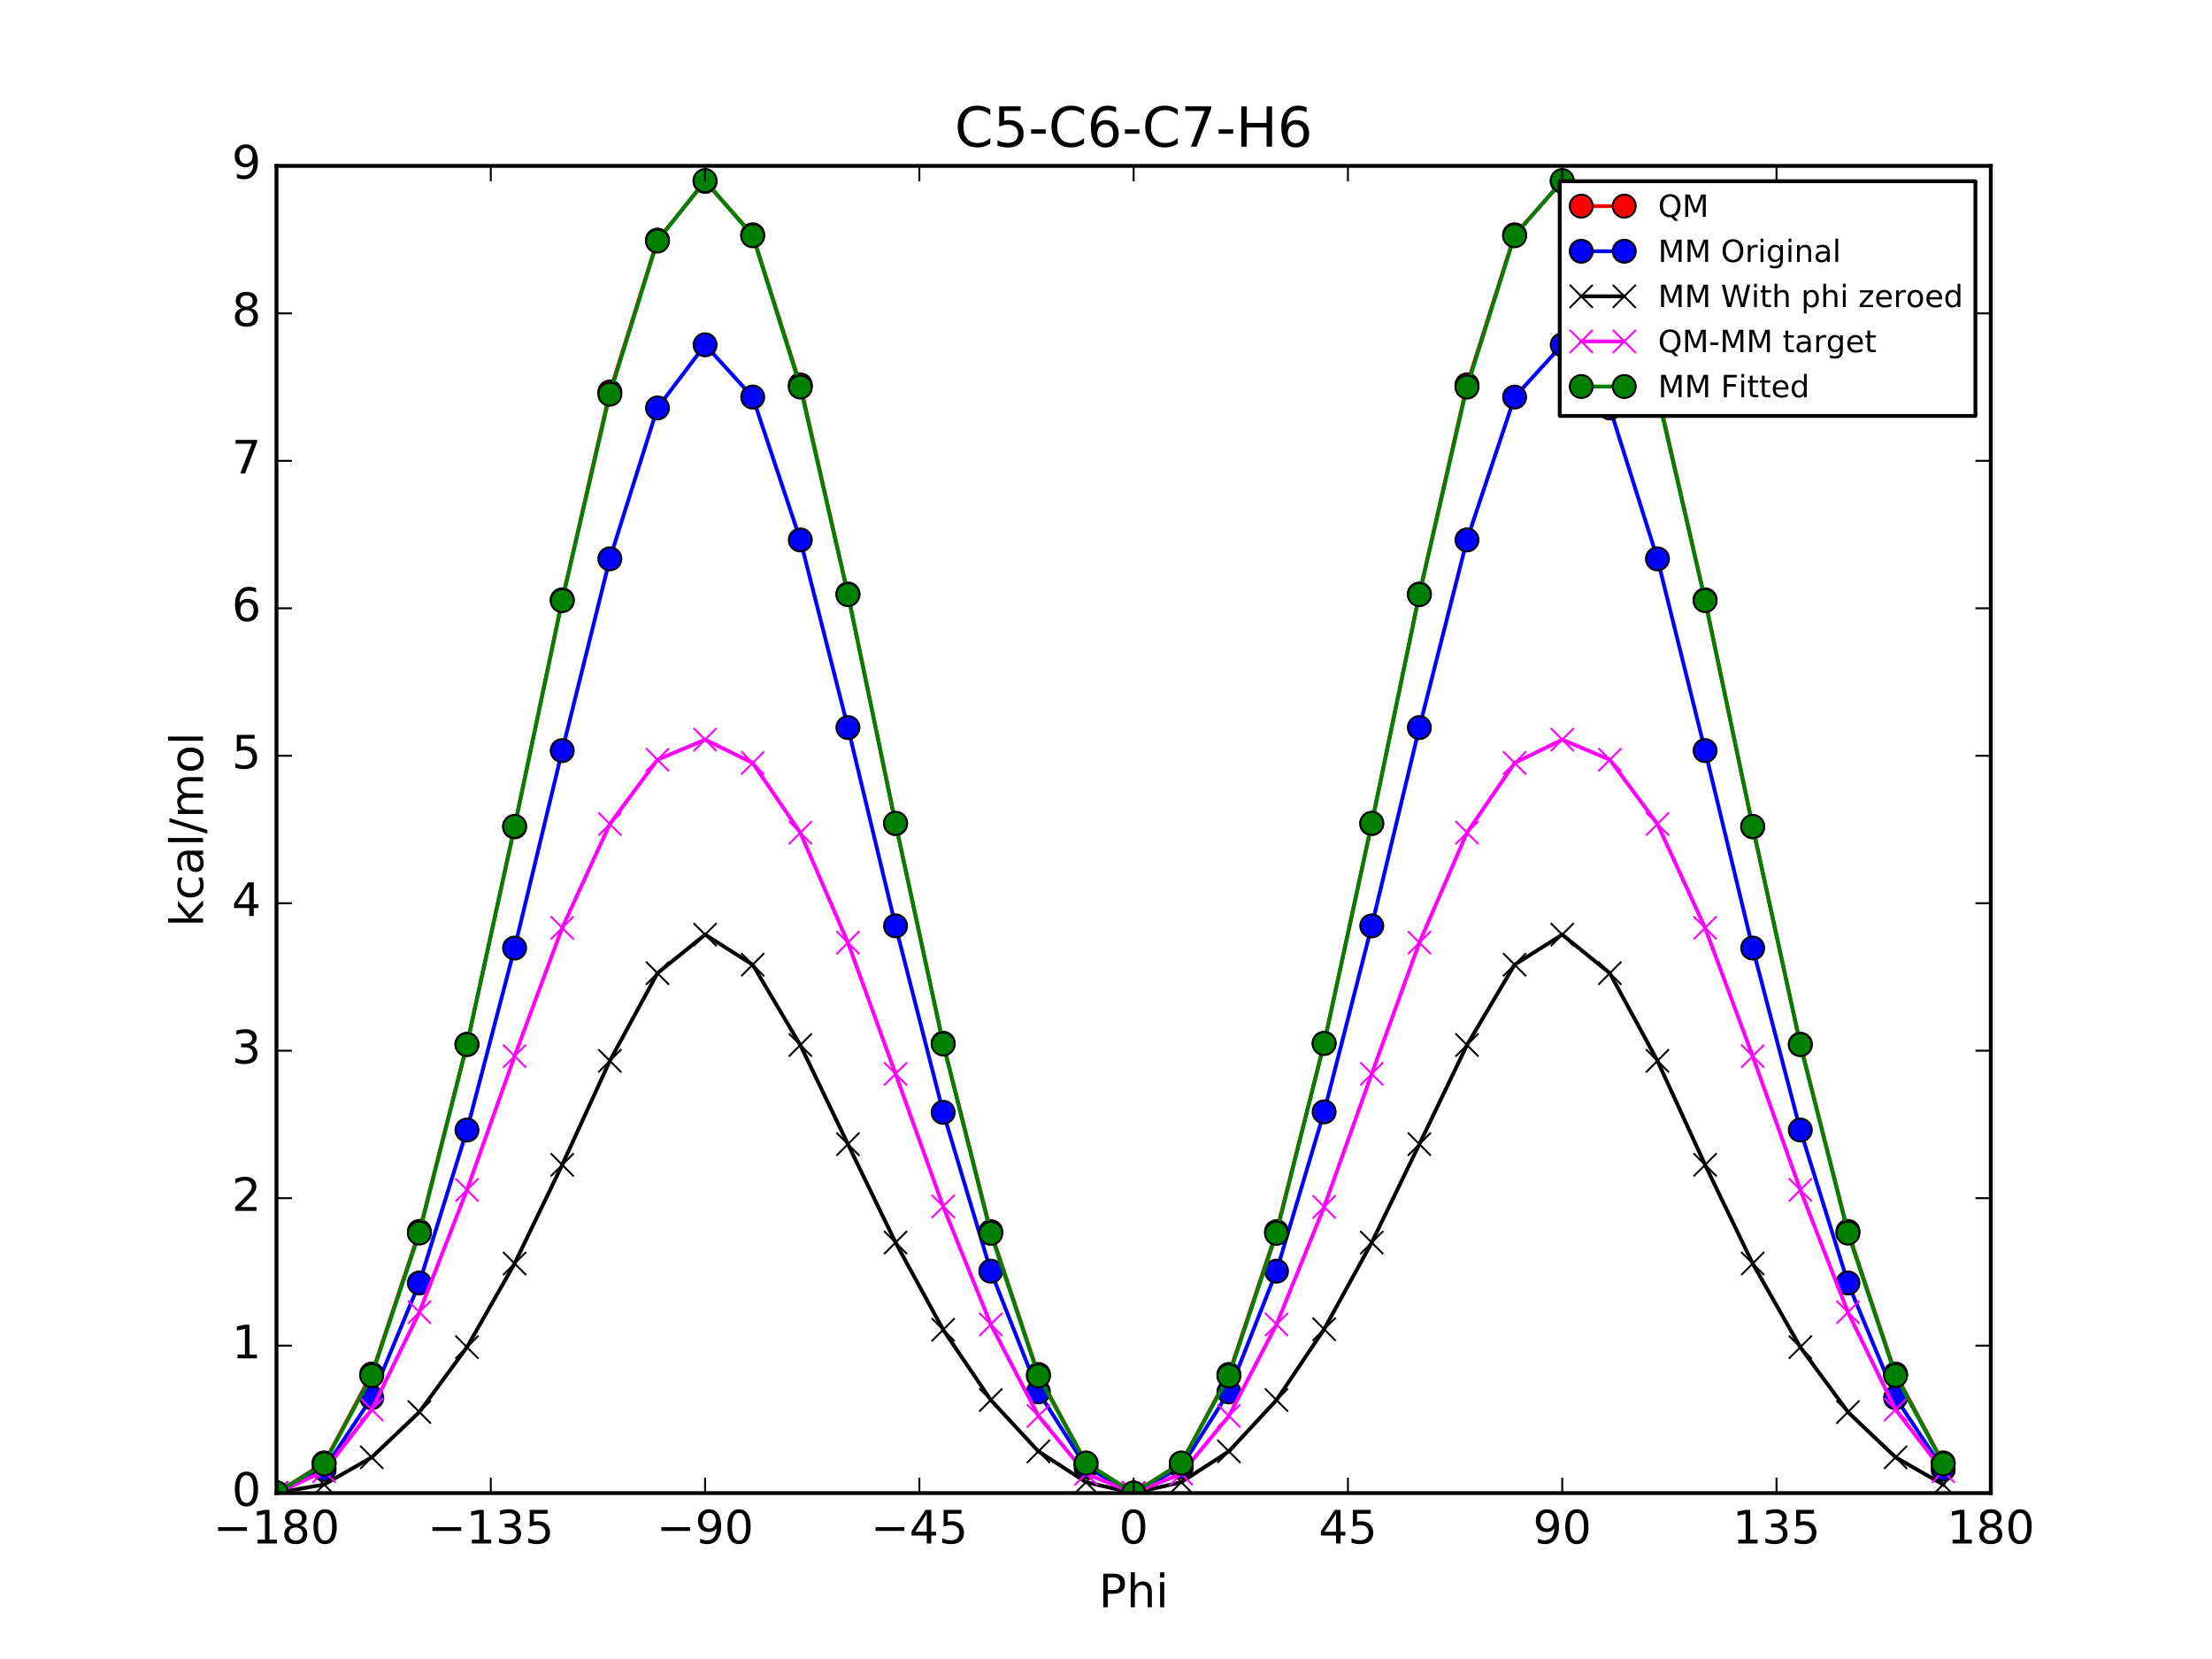 <?xml version="1.0" encoding="utf-8" standalone="no"?>
<!DOCTYPE svg PUBLIC "-//W3C//DTD SVG 1.1//EN"
  "http://www.w3.org/Graphics/SVG/1.1/DTD/svg11.dtd">
<!-- Created with matplotlib (http://matplotlib.org/) -->
<svg height="432pt" version="1.1" viewBox="0 0 576 432" width="576pt" xmlns="http://www.w3.org/2000/svg" xmlns:xlink="http://www.w3.org/1999/xlink">
 <defs>
  <style type="text/css">
*{stroke-linecap:butt;stroke-linejoin:round;stroke-miterlimit:100000;}
  </style>
 </defs>
 <g id="figure_1">
  <g id="patch_1">
   <path d="M 0 432 
L 576 432 
L 576 0 
L 0 0 
z
" style="fill:#ffffff;"/>
  </g>
  <g id="axes_1">
   <g id="patch_2">
    <path d="M 72 388.8 
L 518.4 388.8 
L 518.4 43.2 
L 72 43.2 
z
" style="fill:#ffffff;"/>
   </g>
   <g id="line2d_1">
    <path clip-path="url(#p0baa994582)" d="M 72 388.8 
L 84.4 380.931 
L 96.8 357.796 
L 109.2 320.66 
L 121.6 271.928 
L 134 215.309 
L 146.4 156.197 
L 158.8 102.08 
L 171.2 62.515 
L 183.6 47.25 
L 196 61.146 
L 208.4 100.222 
L 220.8 154.671 
L 233.2 214.455 
L 245.6 271.672 
L 258 320.719 
L 270.4 357.908 
L 282.8 380.992 
L 295.2 388.797 
L 307.6 380.992 
L 320 357.908 
L 332.4 320.719 
L 344.8 271.667 
L 357.2 214.455 
L 369.6 154.671 
L 382 100.222 
L 394.4 61.146 
L 406.8 47.25 
L 419.2 62.515 
L 431.6 102.08 
L 444 156.197 
L 456.4 215.309 
L 468.8 271.928 
L 481.2 320.66 
L 493.6 357.796 
L 506 380.931 
" style="fill:none;stroke:#ff0000;stroke-linecap:square;"/>
    <defs>
     <path d="M 0 3 
C 0.796 3 1.559 2.684 2.121 2.121 
C 2.684 1.559 3 0.796 3 0 
C 3 -0.796 2.684 -1.559 2.121 -2.121 
C 1.559 -2.684 0.796 -3 0 -3 
C -0.796 -3 -1.559 -2.684 -2.121 -2.121 
C -2.684 -1.559 -3 -0.796 -3 0 
C -3 0.796 -2.684 1.559 -2.121 2.121 
C -1.559 2.684 -0.796 3 0 3 
z
" id="mc7ce6d3f48" style="stroke:#000000;stroke-width:0.5;"/>
    </defs>
    <g clip-path="url(#p0baa994582)">
     <use style="fill:#ff0000;stroke:#000000;stroke-width:0.5;" x="72.0" xlink:href="#mc7ce6d3f48" y="388.8"/>
     <use style="fill:#ff0000;stroke:#000000;stroke-width:0.5;" x="84.4" xlink:href="#mc7ce6d3f48" y="380.931"/>
     <use style="fill:#ff0000;stroke:#000000;stroke-width:0.5;" x="96.8" xlink:href="#mc7ce6d3f48" y="357.796"/>
     <use style="fill:#ff0000;stroke:#000000;stroke-width:0.5;" x="109.2" xlink:href="#mc7ce6d3f48" y="320.66"/>
     <use style="fill:#ff0000;stroke:#000000;stroke-width:0.5;" x="121.6" xlink:href="#mc7ce6d3f48" y="271.928"/>
     <use style="fill:#ff0000;stroke:#000000;stroke-width:0.5;" x="134" xlink:href="#mc7ce6d3f48" y="215.309"/>
     <use style="fill:#ff0000;stroke:#000000;stroke-width:0.5;" x="146.4" xlink:href="#mc7ce6d3f48" y="156.197"/>
     <use style="fill:#ff0000;stroke:#000000;stroke-width:0.5;" x="158.8" xlink:href="#mc7ce6d3f48" y="102.08"/>
     <use style="fill:#ff0000;stroke:#000000;stroke-width:0.5;" x="171.2" xlink:href="#mc7ce6d3f48" y="62.515"/>
     <use style="fill:#ff0000;stroke:#000000;stroke-width:0.5;" x="183.6" xlink:href="#mc7ce6d3f48" y="47.25"/>
     <use style="fill:#ff0000;stroke:#000000;stroke-width:0.5;" x="196" xlink:href="#mc7ce6d3f48" y="61.146"/>
     <use style="fill:#ff0000;stroke:#000000;stroke-width:0.5;" x="208.4" xlink:href="#mc7ce6d3f48" y="100.222"/>
     <use style="fill:#ff0000;stroke:#000000;stroke-width:0.5;" x="220.8" xlink:href="#mc7ce6d3f48" y="154.671"/>
     <use style="fill:#ff0000;stroke:#000000;stroke-width:0.5;" x="233.2" xlink:href="#mc7ce6d3f48" y="214.455"/>
     <use style="fill:#ff0000;stroke:#000000;stroke-width:0.5;" x="245.6" xlink:href="#mc7ce6d3f48" y="271.672"/>
     <use style="fill:#ff0000;stroke:#000000;stroke-width:0.5;" x="258" xlink:href="#mc7ce6d3f48" y="320.719"/>
     <use style="fill:#ff0000;stroke:#000000;stroke-width:0.5;" x="270.4" xlink:href="#mc7ce6d3f48" y="357.908"/>
     <use style="fill:#ff0000;stroke:#000000;stroke-width:0.5;" x="282.8" xlink:href="#mc7ce6d3f48" y="380.992"/>
     <use style="fill:#ff0000;stroke:#000000;stroke-width:0.5;" x="295.2" xlink:href="#mc7ce6d3f48" y="388.797"/>
     <use style="fill:#ff0000;stroke:#000000;stroke-width:0.5;" x="307.6" xlink:href="#mc7ce6d3f48" y="380.992"/>
     <use style="fill:#ff0000;stroke:#000000;stroke-width:0.5;" x="320" xlink:href="#mc7ce6d3f48" y="357.908"/>
     <use style="fill:#ff0000;stroke:#000000;stroke-width:0.5;" x="332.4" xlink:href="#mc7ce6d3f48" y="320.719"/>
     <use style="fill:#ff0000;stroke:#000000;stroke-width:0.5;" x="344.8" xlink:href="#mc7ce6d3f48" y="271.667"/>
     <use style="fill:#ff0000;stroke:#000000;stroke-width:0.5;" x="357.2" xlink:href="#mc7ce6d3f48" y="214.455"/>
     <use style="fill:#ff0000;stroke:#000000;stroke-width:0.5;" x="369.6" xlink:href="#mc7ce6d3f48" y="154.671"/>
     <use style="fill:#ff0000;stroke:#000000;stroke-width:0.5;" x="382" xlink:href="#mc7ce6d3f48" y="100.222"/>
     <use style="fill:#ff0000;stroke:#000000;stroke-width:0.5;" x="394.4" xlink:href="#mc7ce6d3f48" y="61.146"/>
     <use style="fill:#ff0000;stroke:#000000;stroke-width:0.5;" x="406.8" xlink:href="#mc7ce6d3f48" y="47.25"/>
     <use style="fill:#ff0000;stroke:#000000;stroke-width:0.5;" x="419.2" xlink:href="#mc7ce6d3f48" y="62.515"/>
     <use style="fill:#ff0000;stroke:#000000;stroke-width:0.5;" x="431.6" xlink:href="#mc7ce6d3f48" y="102.08"/>
     <use style="fill:#ff0000;stroke:#000000;stroke-width:0.5;" x="444" xlink:href="#mc7ce6d3f48" y="156.197"/>
     <use style="fill:#ff0000;stroke:#000000;stroke-width:0.5;" x="456.4" xlink:href="#mc7ce6d3f48" y="215.309"/>
     <use style="fill:#ff0000;stroke:#000000;stroke-width:0.5;" x="468.8" xlink:href="#mc7ce6d3f48" y="271.928"/>
     <use style="fill:#ff0000;stroke:#000000;stroke-width:0.5;" x="481.2" xlink:href="#mc7ce6d3f48" y="320.66"/>
     <use style="fill:#ff0000;stroke:#000000;stroke-width:0.5;" x="493.6" xlink:href="#mc7ce6d3f48" y="357.796"/>
     <use style="fill:#ff0000;stroke:#000000;stroke-width:0.5;" x="506" xlink:href="#mc7ce6d3f48" y="380.931"/>
    </g>
   </g>
   <g id="line2d_2">
    <path clip-path="url(#p0baa994582)" d="M 72 388.73 
L 84.4 382.602 
L 96.8 363.95 
L 109.2 334.073 
L 121.6 294.258 
L 134 246.875 
L 146.4 195.452 
L 158.8 145.523 
L 171.2 106.228 
L 183.6 89.79 
L 196 103.394 
L 208.4 140.604 
L 220.8 189.456 
L 233.2 241.097 
L 245.6 289.651 
L 258 331.011 
L 270.4 362.449 
L 282.8 381.997 
L 295.2 388.8 
L 307.6 381.997 
L 320 362.45 
L 332.4 331.012 
L 344.8 289.522 
L 357.2 241.097 
L 369.6 189.456 
L 382 140.604 
L 394.4 103.393 
L 406.8 89.79 
L 419.2 106.228 
L 431.6 145.524 
L 444 195.452 
L 456.4 246.875 
L 468.8 294.258 
L 481.2 334.073 
L 493.6 363.95 
L 506 382.603 
" style="fill:none;stroke:#0000ff;stroke-linecap:square;"/>
    <defs>
     <path d="M 0 3 
C 0.796 3 1.559 2.684 2.121 2.121 
C 2.684 1.559 3 0.796 3 0 
C 3 -0.796 2.684 -1.559 2.121 -2.121 
C 1.559 -2.684 0.796 -3 0 -3 
C -0.796 -3 -1.559 -2.684 -2.121 -2.121 
C -2.684 -1.559 -3 -0.796 -3 0 
C -3 0.796 -2.684 1.559 -2.121 2.121 
C -1.559 2.684 -0.796 3 0 3 
z
" id="m355c496d05" style="stroke:#000000;stroke-width:0.5;"/>
    </defs>
    <g clip-path="url(#p0baa994582)">
     <use style="fill:#0000ff;stroke:#000000;stroke-width:0.5;" x="72.0" xlink:href="#m355c496d05" y="388.73"/>
     <use style="fill:#0000ff;stroke:#000000;stroke-width:0.5;" x="84.4" xlink:href="#m355c496d05" y="382.602"/>
     <use style="fill:#0000ff;stroke:#000000;stroke-width:0.5;" x="96.8" xlink:href="#m355c496d05" y="363.95"/>
     <use style="fill:#0000ff;stroke:#000000;stroke-width:0.5;" x="109.2" xlink:href="#m355c496d05" y="334.073"/>
     <use style="fill:#0000ff;stroke:#000000;stroke-width:0.5;" x="121.6" xlink:href="#m355c496d05" y="294.258"/>
     <use style="fill:#0000ff;stroke:#000000;stroke-width:0.5;" x="134" xlink:href="#m355c496d05" y="246.875"/>
     <use style="fill:#0000ff;stroke:#000000;stroke-width:0.5;" x="146.4" xlink:href="#m355c496d05" y="195.452"/>
     <use style="fill:#0000ff;stroke:#000000;stroke-width:0.5;" x="158.8" xlink:href="#m355c496d05" y="145.523"/>
     <use style="fill:#0000ff;stroke:#000000;stroke-width:0.5;" x="171.2" xlink:href="#m355c496d05" y="106.228"/>
     <use style="fill:#0000ff;stroke:#000000;stroke-width:0.5;" x="183.6" xlink:href="#m355c496d05" y="89.79"/>
     <use style="fill:#0000ff;stroke:#000000;stroke-width:0.5;" x="196" xlink:href="#m355c496d05" y="103.394"/>
     <use style="fill:#0000ff;stroke:#000000;stroke-width:0.5;" x="208.4" xlink:href="#m355c496d05" y="140.604"/>
     <use style="fill:#0000ff;stroke:#000000;stroke-width:0.5;" x="220.8" xlink:href="#m355c496d05" y="189.456"/>
     <use style="fill:#0000ff;stroke:#000000;stroke-width:0.5;" x="233.2" xlink:href="#m355c496d05" y="241.097"/>
     <use style="fill:#0000ff;stroke:#000000;stroke-width:0.5;" x="245.6" xlink:href="#m355c496d05" y="289.651"/>
     <use style="fill:#0000ff;stroke:#000000;stroke-width:0.5;" x="258" xlink:href="#m355c496d05" y="331.011"/>
     <use style="fill:#0000ff;stroke:#000000;stroke-width:0.5;" x="270.4" xlink:href="#m355c496d05" y="362.449"/>
     <use style="fill:#0000ff;stroke:#000000;stroke-width:0.5;" x="282.8" xlink:href="#m355c496d05" y="381.997"/>
     <use style="fill:#0000ff;stroke:#000000;stroke-width:0.5;" x="295.2" xlink:href="#m355c496d05" y="388.8"/>
     <use style="fill:#0000ff;stroke:#000000;stroke-width:0.5;" x="307.6" xlink:href="#m355c496d05" y="381.997"/>
     <use style="fill:#0000ff;stroke:#000000;stroke-width:0.5;" x="320" xlink:href="#m355c496d05" y="362.45"/>
     <use style="fill:#0000ff;stroke:#000000;stroke-width:0.5;" x="332.4" xlink:href="#m355c496d05" y="331.012"/>
     <use style="fill:#0000ff;stroke:#000000;stroke-width:0.5;" x="344.8" xlink:href="#m355c496d05" y="289.522"/>
     <use style="fill:#0000ff;stroke:#000000;stroke-width:0.5;" x="357.2" xlink:href="#m355c496d05" y="241.097"/>
     <use style="fill:#0000ff;stroke:#000000;stroke-width:0.5;" x="369.6" xlink:href="#m355c496d05" y="189.456"/>
     <use style="fill:#0000ff;stroke:#000000;stroke-width:0.5;" x="382" xlink:href="#m355c496d05" y="140.604"/>
     <use style="fill:#0000ff;stroke:#000000;stroke-width:0.5;" x="394.4" xlink:href="#m355c496d05" y="103.393"/>
     <use style="fill:#0000ff;stroke:#000000;stroke-width:0.5;" x="406.8" xlink:href="#m355c496d05" y="89.79"/>
     <use style="fill:#0000ff;stroke:#000000;stroke-width:0.5;" x="419.2" xlink:href="#m355c496d05" y="106.228"/>
     <use style="fill:#0000ff;stroke:#000000;stroke-width:0.5;" x="431.6" xlink:href="#m355c496d05" y="145.524"/>
     <use style="fill:#0000ff;stroke:#000000;stroke-width:0.5;" x="444" xlink:href="#m355c496d05" y="195.452"/>
     <use style="fill:#0000ff;stroke:#000000;stroke-width:0.5;" x="456.4" xlink:href="#m355c496d05" y="246.875"/>
     <use style="fill:#0000ff;stroke:#000000;stroke-width:0.5;" x="468.8" xlink:href="#m355c496d05" y="294.258"/>
     <use style="fill:#0000ff;stroke:#000000;stroke-width:0.5;" x="481.2" xlink:href="#m355c496d05" y="334.073"/>
     <use style="fill:#0000ff;stroke:#000000;stroke-width:0.5;" x="493.6" xlink:href="#m355c496d05" y="363.95"/>
     <use style="fill:#0000ff;stroke:#000000;stroke-width:0.5;" x="506" xlink:href="#m355c496d05" y="382.603"/>
    </g>
   </g>
   <g id="line2d_3">
    <path clip-path="url(#p0baa994582)" d="M 72 388.73 
L 84.4 386.57 
L 96.8 379.482 
L 109.2 367.692 
L 121.6 350.803 
L 134 329.023 
L 146.4 303.317 
L 158.8 276.236 
L 171.2 253.417 
L 183.6 243.373 
L 196 251.206 
L 208.4 272.12 
L 220.8 297.937 
L 233.2 323.556 
L 245.6 346.253 
L 258 364.567 
L 270.4 377.93 
L 282.8 385.958 
L 295.2 388.8 
L 307.6 385.957 
L 320 377.93 
L 332.4 364.568 
L 344.8 346.124 
L 357.2 323.556 
L 369.6 297.937 
L 382 272.121 
L 394.4 251.206 
L 406.8 243.373 
L 419.2 253.417 
L 431.6 276.237 
L 444 303.317 
L 456.4 329.023 
L 468.8 350.804 
L 481.2 367.692 
L 493.6 379.482 
L 506 386.57 
" style="fill:none;stroke:#000000;stroke-linecap:square;"/>
    <defs>
     <path d="M -3 3 
L 3 -3 
M -3 -3 
L 3 3 
" id="m00d312c4dd" style="stroke:#000000;stroke-width:0.5;"/>
    </defs>
    <g clip-path="url(#p0baa994582)">
     <use style="stroke:#000000;stroke-width:0.5;" x="72.0" xlink:href="#m00d312c4dd" y="388.73"/>
     <use style="stroke:#000000;stroke-width:0.5;" x="84.4" xlink:href="#m00d312c4dd" y="386.57"/>
     <use style="stroke:#000000;stroke-width:0.5;" x="96.8" xlink:href="#m00d312c4dd" y="379.482"/>
     <use style="stroke:#000000;stroke-width:0.5;" x="109.2" xlink:href="#m00d312c4dd" y="367.692"/>
     <use style="stroke:#000000;stroke-width:0.5;" x="121.6" xlink:href="#m00d312c4dd" y="350.803"/>
     <use style="stroke:#000000;stroke-width:0.5;" x="134" xlink:href="#m00d312c4dd" y="329.023"/>
     <use style="stroke:#000000;stroke-width:0.5;" x="146.4" xlink:href="#m00d312c4dd" y="303.317"/>
     <use style="stroke:#000000;stroke-width:0.5;" x="158.8" xlink:href="#m00d312c4dd" y="276.236"/>
     <use style="stroke:#000000;stroke-width:0.5;" x="171.2" xlink:href="#m00d312c4dd" y="253.417"/>
     <use style="stroke:#000000;stroke-width:0.5;" x="183.6" xlink:href="#m00d312c4dd" y="243.373"/>
     <use style="stroke:#000000;stroke-width:0.5;" x="196" xlink:href="#m00d312c4dd" y="251.206"/>
     <use style="stroke:#000000;stroke-width:0.5;" x="208.4" xlink:href="#m00d312c4dd" y="272.12"/>
     <use style="stroke:#000000;stroke-width:0.5;" x="220.8" xlink:href="#m00d312c4dd" y="297.937"/>
     <use style="stroke:#000000;stroke-width:0.5;" x="233.2" xlink:href="#m00d312c4dd" y="323.556"/>
     <use style="stroke:#000000;stroke-width:0.5;" x="245.6" xlink:href="#m00d312c4dd" y="346.253"/>
     <use style="stroke:#000000;stroke-width:0.5;" x="258" xlink:href="#m00d312c4dd" y="364.567"/>
     <use style="stroke:#000000;stroke-width:0.5;" x="270.4" xlink:href="#m00d312c4dd" y="377.93"/>
     <use style="stroke:#000000;stroke-width:0.5;" x="282.8" xlink:href="#m00d312c4dd" y="385.958"/>
     <use style="stroke:#000000;stroke-width:0.5;" x="295.2" xlink:href="#m00d312c4dd" y="388.8"/>
     <use style="stroke:#000000;stroke-width:0.5;" x="307.6" xlink:href="#m00d312c4dd" y="385.957"/>
     <use style="stroke:#000000;stroke-width:0.5;" x="320" xlink:href="#m00d312c4dd" y="377.93"/>
     <use style="stroke:#000000;stroke-width:0.5;" x="332.4" xlink:href="#m00d312c4dd" y="364.568"/>
     <use style="stroke:#000000;stroke-width:0.5;" x="344.8" xlink:href="#m00d312c4dd" y="346.124"/>
     <use style="stroke:#000000;stroke-width:0.5;" x="357.2" xlink:href="#m00d312c4dd" y="323.556"/>
     <use style="stroke:#000000;stroke-width:0.5;" x="369.6" xlink:href="#m00d312c4dd" y="297.937"/>
     <use style="stroke:#000000;stroke-width:0.5;" x="382" xlink:href="#m00d312c4dd" y="272.121"/>
     <use style="stroke:#000000;stroke-width:0.5;" x="394.4" xlink:href="#m00d312c4dd" y="251.206"/>
     <use style="stroke:#000000;stroke-width:0.5;" x="406.8" xlink:href="#m00d312c4dd" y="243.373"/>
     <use style="stroke:#000000;stroke-width:0.5;" x="419.2" xlink:href="#m00d312c4dd" y="253.417"/>
     <use style="stroke:#000000;stroke-width:0.5;" x="431.6" xlink:href="#m00d312c4dd" y="276.237"/>
     <use style="stroke:#000000;stroke-width:0.5;" x="444" xlink:href="#m00d312c4dd" y="303.317"/>
     <use style="stroke:#000000;stroke-width:0.5;" x="456.4" xlink:href="#m00d312c4dd" y="329.023"/>
     <use style="stroke:#000000;stroke-width:0.5;" x="468.8" xlink:href="#m00d312c4dd" y="350.804"/>
     <use style="stroke:#000000;stroke-width:0.5;" x="481.2" xlink:href="#m00d312c4dd" y="367.692"/>
     <use style="stroke:#000000;stroke-width:0.5;" x="493.6" xlink:href="#m00d312c4dd" y="379.482"/>
     <use style="stroke:#000000;stroke-width:0.5;" x="506" xlink:href="#m00d312c4dd" y="386.57"/>
    </g>
   </g>
   <g id="line2d_4">
    <path clip-path="url(#p0baa994582)" d="M 72 388.8 
L 84.4 383.092 
L 96.8 367.045 
L 109.2 341.698 
L 121.6 309.855 
L 134 275.017 
L 146.4 241.61 
L 158.8 214.574 
L 171.2 197.829 
L 183.6 192.607 
L 196 198.67 
L 208.4 216.832 
L 220.8 245.464 
L 233.2 279.629 
L 245.6 314.149 
L 258 344.882 
L 270.4 368.708 
L 282.8 383.765 
L 295.2 388.728 
L 307.6 383.765 
L 320 368.708 
L 332.4 344.881 
L 344.8 314.274 
L 357.2 279.629 
L 369.6 245.464 
L 382 216.832 
L 394.4 198.671 
L 406.8 192.607 
L 419.2 197.829 
L 431.6 214.573 
L 444 241.61 
L 456.4 275.017 
L 468.8 309.855 
L 481.2 341.698 
L 493.6 367.045 
L 506 383.091 
" style="fill:none;stroke:#ff00ff;stroke-linecap:square;"/>
    <defs>
     <path d="M -3 3 
L 3 -3 
M -3 -3 
L 3 3 
" id="m484f4c7b7c" style="stroke:#ff00ff;stroke-width:0.5;"/>
    </defs>
    <g clip-path="url(#p0baa994582)">
     <use style="fill:#ff00ff;stroke:#ff00ff;stroke-width:0.5;" x="72.0" xlink:href="#m484f4c7b7c" y="388.8"/>
     <use style="fill:#ff00ff;stroke:#ff00ff;stroke-width:0.5;" x="84.4" xlink:href="#m484f4c7b7c" y="383.092"/>
     <use style="fill:#ff00ff;stroke:#ff00ff;stroke-width:0.5;" x="96.8" xlink:href="#m484f4c7b7c" y="367.045"/>
     <use style="fill:#ff00ff;stroke:#ff00ff;stroke-width:0.5;" x="109.2" xlink:href="#m484f4c7b7c" y="341.698"/>
     <use style="fill:#ff00ff;stroke:#ff00ff;stroke-width:0.5;" x="121.6" xlink:href="#m484f4c7b7c" y="309.855"/>
     <use style="fill:#ff00ff;stroke:#ff00ff;stroke-width:0.5;" x="134" xlink:href="#m484f4c7b7c" y="275.017"/>
     <use style="fill:#ff00ff;stroke:#ff00ff;stroke-width:0.5;" x="146.4" xlink:href="#m484f4c7b7c" y="241.61"/>
     <use style="fill:#ff00ff;stroke:#ff00ff;stroke-width:0.5;" x="158.8" xlink:href="#m484f4c7b7c" y="214.574"/>
     <use style="fill:#ff00ff;stroke:#ff00ff;stroke-width:0.5;" x="171.2" xlink:href="#m484f4c7b7c" y="197.829"/>
     <use style="fill:#ff00ff;stroke:#ff00ff;stroke-width:0.5;" x="183.6" xlink:href="#m484f4c7b7c" y="192.607"/>
     <use style="fill:#ff00ff;stroke:#ff00ff;stroke-width:0.5;" x="196" xlink:href="#m484f4c7b7c" y="198.67"/>
     <use style="fill:#ff00ff;stroke:#ff00ff;stroke-width:0.5;" x="208.4" xlink:href="#m484f4c7b7c" y="216.832"/>
     <use style="fill:#ff00ff;stroke:#ff00ff;stroke-width:0.5;" x="220.8" xlink:href="#m484f4c7b7c" y="245.464"/>
     <use style="fill:#ff00ff;stroke:#ff00ff;stroke-width:0.5;" x="233.2" xlink:href="#m484f4c7b7c" y="279.629"/>
     <use style="fill:#ff00ff;stroke:#ff00ff;stroke-width:0.5;" x="245.6" xlink:href="#m484f4c7b7c" y="314.149"/>
     <use style="fill:#ff00ff;stroke:#ff00ff;stroke-width:0.5;" x="258" xlink:href="#m484f4c7b7c" y="344.882"/>
     <use style="fill:#ff00ff;stroke:#ff00ff;stroke-width:0.5;" x="270.4" xlink:href="#m484f4c7b7c" y="368.708"/>
     <use style="fill:#ff00ff;stroke:#ff00ff;stroke-width:0.5;" x="282.8" xlink:href="#m484f4c7b7c" y="383.765"/>
     <use style="fill:#ff00ff;stroke:#ff00ff;stroke-width:0.5;" x="295.2" xlink:href="#m484f4c7b7c" y="388.728"/>
     <use style="fill:#ff00ff;stroke:#ff00ff;stroke-width:0.5;" x="307.6" xlink:href="#m484f4c7b7c" y="383.765"/>
     <use style="fill:#ff00ff;stroke:#ff00ff;stroke-width:0.5;" x="320" xlink:href="#m484f4c7b7c" y="368.708"/>
     <use style="fill:#ff00ff;stroke:#ff00ff;stroke-width:0.5;" x="332.4" xlink:href="#m484f4c7b7c" y="344.881"/>
     <use style="fill:#ff00ff;stroke:#ff00ff;stroke-width:0.5;" x="344.8" xlink:href="#m484f4c7b7c" y="314.274"/>
     <use style="fill:#ff00ff;stroke:#ff00ff;stroke-width:0.5;" x="357.2" xlink:href="#m484f4c7b7c" y="279.629"/>
     <use style="fill:#ff00ff;stroke:#ff00ff;stroke-width:0.5;" x="369.6" xlink:href="#m484f4c7b7c" y="245.464"/>
     <use style="fill:#ff00ff;stroke:#ff00ff;stroke-width:0.5;" x="382" xlink:href="#m484f4c7b7c" y="216.832"/>
     <use style="fill:#ff00ff;stroke:#ff00ff;stroke-width:0.5;" x="394.4" xlink:href="#m484f4c7b7c" y="198.671"/>
     <use style="fill:#ff00ff;stroke:#ff00ff;stroke-width:0.5;" x="406.8" xlink:href="#m484f4c7b7c" y="192.607"/>
     <use style="fill:#ff00ff;stroke:#ff00ff;stroke-width:0.5;" x="419.2" xlink:href="#m484f4c7b7c" y="197.829"/>
     <use style="fill:#ff00ff;stroke:#ff00ff;stroke-width:0.5;" x="431.6" xlink:href="#m484f4c7b7c" y="214.573"/>
     <use style="fill:#ff00ff;stroke:#ff00ff;stroke-width:0.5;" x="444" xlink:href="#m484f4c7b7c" y="241.61"/>
     <use style="fill:#ff00ff;stroke:#ff00ff;stroke-width:0.5;" x="456.4" xlink:href="#m484f4c7b7c" y="275.017"/>
     <use style="fill:#ff00ff;stroke:#ff00ff;stroke-width:0.5;" x="468.8" xlink:href="#m484f4c7b7c" y="309.855"/>
     <use style="fill:#ff00ff;stroke:#ff00ff;stroke-width:0.5;" x="481.2" xlink:href="#m484f4c7b7c" y="341.698"/>
     <use style="fill:#ff00ff;stroke:#ff00ff;stroke-width:0.5;" x="493.6" xlink:href="#m484f4c7b7c" y="367.045"/>
     <use style="fill:#ff00ff;stroke:#ff00ff;stroke-width:0.5;" x="506" xlink:href="#m484f4c7b7c" y="383.091"/>
    </g>
   </g>
   <g id="line2d_5">
    <path clip-path="url(#p0baa994582)" d="M 72 388.73 
L 84.4 381.185 
L 96.8 358.189 
L 109.2 321.09 
L 121.6 272.017 
L 134 215.193 
L 146.4 156.4 
L 158.8 102.652 
L 171.2 62.768 
L 183.6 47.026 
L 196 61.394 
L 208.4 100.791 
L 220.8 154.835 
L 233.2 214.385 
L 245.6 271.85 
L 258 321.151 
L 270.4 358.277 
L 282.8 381.006 
L 295.2 388.8 
L 307.6 381.006 
L 320 358.278 
L 332.4 321.152 
L 344.8 271.721 
L 357.2 214.385 
L 369.6 154.835 
L 382 100.792 
L 394.4 61.393 
L 406.8 47.026 
L 419.2 62.768 
L 431.6 102.652 
L 444 156.399 
L 456.4 215.194 
L 468.8 272.018 
L 481.2 321.09 
L 493.6 358.189 
L 506 381.186 
" style="fill:none;stroke:#008000;stroke-linecap:square;"/>
    <defs>
     <path d="M 0 3 
C 0.796 3 1.559 2.684 2.121 2.121 
C 2.684 1.559 3 0.796 3 0 
C 3 -0.796 2.684 -1.559 2.121 -2.121 
C 1.559 -2.684 0.796 -3 0 -3 
C -0.796 -3 -1.559 -2.684 -2.121 -2.121 
C -2.684 -1.559 -3 -0.796 -3 0 
C -3 0.796 -2.684 1.559 -2.121 2.121 
C -1.559 2.684 -0.796 3 0 3 
z
" id="m6ba31a4c54" style="stroke:#000000;stroke-width:0.5;"/>
    </defs>
    <g clip-path="url(#p0baa994582)">
     <use style="fill:#008000;stroke:#000000;stroke-width:0.5;" x="72.0" xlink:href="#m6ba31a4c54" y="388.73"/>
     <use style="fill:#008000;stroke:#000000;stroke-width:0.5;" x="84.4" xlink:href="#m6ba31a4c54" y="381.185"/>
     <use style="fill:#008000;stroke:#000000;stroke-width:0.5;" x="96.8" xlink:href="#m6ba31a4c54" y="358.189"/>
     <use style="fill:#008000;stroke:#000000;stroke-width:0.5;" x="109.2" xlink:href="#m6ba31a4c54" y="321.09"/>
     <use style="fill:#008000;stroke:#000000;stroke-width:0.5;" x="121.6" xlink:href="#m6ba31a4c54" y="272.017"/>
     <use style="fill:#008000;stroke:#000000;stroke-width:0.5;" x="134" xlink:href="#m6ba31a4c54" y="215.193"/>
     <use style="fill:#008000;stroke:#000000;stroke-width:0.5;" x="146.4" xlink:href="#m6ba31a4c54" y="156.4"/>
     <use style="fill:#008000;stroke:#000000;stroke-width:0.5;" x="158.8" xlink:href="#m6ba31a4c54" y="102.652"/>
     <use style="fill:#008000;stroke:#000000;stroke-width:0.5;" x="171.2" xlink:href="#m6ba31a4c54" y="62.768"/>
     <use style="fill:#008000;stroke:#000000;stroke-width:0.5;" x="183.6" xlink:href="#m6ba31a4c54" y="47.026"/>
     <use style="fill:#008000;stroke:#000000;stroke-width:0.5;" x="196" xlink:href="#m6ba31a4c54" y="61.394"/>
     <use style="fill:#008000;stroke:#000000;stroke-width:0.5;" x="208.4" xlink:href="#m6ba31a4c54" y="100.791"/>
     <use style="fill:#008000;stroke:#000000;stroke-width:0.5;" x="220.8" xlink:href="#m6ba31a4c54" y="154.835"/>
     <use style="fill:#008000;stroke:#000000;stroke-width:0.5;" x="233.2" xlink:href="#m6ba31a4c54" y="214.385"/>
     <use style="fill:#008000;stroke:#000000;stroke-width:0.5;" x="245.6" xlink:href="#m6ba31a4c54" y="271.85"/>
     <use style="fill:#008000;stroke:#000000;stroke-width:0.5;" x="258" xlink:href="#m6ba31a4c54" y="321.151"/>
     <use style="fill:#008000;stroke:#000000;stroke-width:0.5;" x="270.4" xlink:href="#m6ba31a4c54" y="358.277"/>
     <use style="fill:#008000;stroke:#000000;stroke-width:0.5;" x="282.8" xlink:href="#m6ba31a4c54" y="381.006"/>
     <use style="fill:#008000;stroke:#000000;stroke-width:0.5;" x="295.2" xlink:href="#m6ba31a4c54" y="388.8"/>
     <use style="fill:#008000;stroke:#000000;stroke-width:0.5;" x="307.6" xlink:href="#m6ba31a4c54" y="381.006"/>
     <use style="fill:#008000;stroke:#000000;stroke-width:0.5;" x="320" xlink:href="#m6ba31a4c54" y="358.278"/>
     <use style="fill:#008000;stroke:#000000;stroke-width:0.5;" x="332.4" xlink:href="#m6ba31a4c54" y="321.152"/>
     <use style="fill:#008000;stroke:#000000;stroke-width:0.5;" x="344.8" xlink:href="#m6ba31a4c54" y="271.721"/>
     <use style="fill:#008000;stroke:#000000;stroke-width:0.5;" x="357.2" xlink:href="#m6ba31a4c54" y="214.385"/>
     <use style="fill:#008000;stroke:#000000;stroke-width:0.5;" x="369.6" xlink:href="#m6ba31a4c54" y="154.835"/>
     <use style="fill:#008000;stroke:#000000;stroke-width:0.5;" x="382" xlink:href="#m6ba31a4c54" y="100.792"/>
     <use style="fill:#008000;stroke:#000000;stroke-width:0.5;" x="394.4" xlink:href="#m6ba31a4c54" y="61.393"/>
     <use style="fill:#008000;stroke:#000000;stroke-width:0.5;" x="406.8" xlink:href="#m6ba31a4c54" y="47.026"/>
     <use style="fill:#008000;stroke:#000000;stroke-width:0.5;" x="419.2" xlink:href="#m6ba31a4c54" y="62.768"/>
     <use style="fill:#008000;stroke:#000000;stroke-width:0.5;" x="431.6" xlink:href="#m6ba31a4c54" y="102.652"/>
     <use style="fill:#008000;stroke:#000000;stroke-width:0.5;" x="444" xlink:href="#m6ba31a4c54" y="156.399"/>
     <use style="fill:#008000;stroke:#000000;stroke-width:0.5;" x="456.4" xlink:href="#m6ba31a4c54" y="215.194"/>
     <use style="fill:#008000;stroke:#000000;stroke-width:0.5;" x="468.8" xlink:href="#m6ba31a4c54" y="272.018"/>
     <use style="fill:#008000;stroke:#000000;stroke-width:0.5;" x="481.2" xlink:href="#m6ba31a4c54" y="321.09"/>
     <use style="fill:#008000;stroke:#000000;stroke-width:0.5;" x="493.6" xlink:href="#m6ba31a4c54" y="358.189"/>
     <use style="fill:#008000;stroke:#000000;stroke-width:0.5;" x="506" xlink:href="#m6ba31a4c54" y="381.186"/>
    </g>
   </g>
   <g id="patch_3">
    <path d="M 518.4 388.8 
L 518.4 43.2 
" style="fill:none;stroke:#000000;stroke-linecap:square;stroke-linejoin:miter;"/>
   </g>
   <g id="patch_4">
    <path d="M 72 388.8 
L 518.4 388.8 
" style="fill:none;stroke:#000000;stroke-linecap:square;stroke-linejoin:miter;"/>
   </g>
   <g id="patch_5">
    <path d="M 72 43.2 
L 518.4 43.2 
" style="fill:none;stroke:#000000;stroke-linecap:square;stroke-linejoin:miter;"/>
   </g>
   <g id="patch_6">
    <path d="M 72 388.8 
L 72 43.2 
" style="fill:none;stroke:#000000;stroke-linecap:square;stroke-linejoin:miter;"/>
   </g>
   <g id="matplotlib.axis_1">
    <g id="xtick_1">
     <g id="line2d_6">
      <defs>
       <path d="M 0 0 
L 0 -4 
" id="m5b7a12a856" style="stroke:#000000;stroke-width:0.5;"/>
      </defs>
      <g>
       <use style="stroke:#000000;stroke-width:0.5;" x="72.0" xlink:href="#m5b7a12a856" y="388.8"/>
      </g>
     </g>
     <g id="line2d_7">
      <defs>
       <path d="M 0 0 
L 0 4 
" id="m619efacabd" style="stroke:#000000;stroke-width:0.5;"/>
      </defs>
      <g>
       <use style="stroke:#000000;stroke-width:0.5;" x="72.0" xlink:href="#m619efacabd" y="43.2"/>
      </g>
     </g>
     <g id="text_1">
      <!-- −180 -->
      <defs>
       <path d="M 10.594 35.5 
L 73.188 35.5 
L 73.188 27.203 
L 10.594 27.203 
z
" id="BitstreamVeraSans-Roman-2212"/>
       <path d="M 31.781 66.406 
Q 24.172 66.406 20.328 58.906 
Q 16.5 51.422 16.5 36.375 
Q 16.5 21.391 20.328 13.891 
Q 24.172 6.391 31.781 6.391 
Q 39.453 6.391 43.281 13.891 
Q 47.125 21.391 47.125 36.375 
Q 47.125 51.422 43.281 58.906 
Q 39.453 66.406 31.781 66.406 
M 31.781 74.219 
Q 44.047 74.219 50.516 64.516 
Q 56.984 54.828 56.984 36.375 
Q 56.984 17.969 50.516 8.266 
Q 44.047 -1.422 31.781 -1.422 
Q 19.531 -1.422 13.062 8.266 
Q 6.594 17.969 6.594 36.375 
Q 6.594 54.828 13.062 64.516 
Q 19.531 74.219 31.781 74.219 
" id="BitstreamVeraSans-Roman-30"/>
       <path d="M 31.781 34.625 
Q 24.75 34.625 20.719 30.859 
Q 16.703 27.094 16.703 20.516 
Q 16.703 13.922 20.719 10.156 
Q 24.75 6.391 31.781 6.391 
Q 38.812 6.391 42.859 10.172 
Q 46.922 13.969 46.922 20.516 
Q 46.922 27.094 42.891 30.859 
Q 38.875 34.625 31.781 34.625 
M 21.922 38.812 
Q 15.578 40.375 12.031 44.719 
Q 8.5 49.078 8.5 55.328 
Q 8.5 64.062 14.719 69.141 
Q 20.953 74.219 31.781 74.219 
Q 42.672 74.219 48.875 69.141 
Q 55.078 64.062 55.078 55.328 
Q 55.078 49.078 51.531 44.719 
Q 48 40.375 41.703 38.812 
Q 48.828 37.156 52.797 32.312 
Q 56.781 27.484 56.781 20.516 
Q 56.781 9.906 50.312 4.234 
Q 43.844 -1.422 31.781 -1.422 
Q 19.734 -1.422 13.25 4.234 
Q 6.781 9.906 6.781 20.516 
Q 6.781 27.484 10.781 32.312 
Q 14.797 37.156 21.922 38.812 
M 18.312 54.391 
Q 18.312 48.734 21.844 45.562 
Q 25.391 42.391 31.781 42.391 
Q 38.141 42.391 41.719 45.562 
Q 45.312 48.734 45.312 54.391 
Q 45.312 60.062 41.719 63.234 
Q 38.141 66.406 31.781 66.406 
Q 25.391 66.406 21.844 63.234 
Q 18.312 60.062 18.312 54.391 
" id="BitstreamVeraSans-Roman-38"/>
       <path d="M 12.406 8.297 
L 28.516 8.297 
L 28.516 63.922 
L 10.984 60.406 
L 10.984 69.391 
L 28.422 72.906 
L 38.281 72.906 
L 38.281 8.297 
L 54.391 8.297 
L 54.391 0 
L 12.406 0 
z
" id="BitstreamVeraSans-Roman-31"/>
      </defs>
      <g transform="translate(55.52 401.918)scale(0.12 -0.12)">
       <use xlink:href="#BitstreamVeraSans-Roman-2212"/>
       <use x="83.789" xlink:href="#BitstreamVeraSans-Roman-31"/>
       <use x="147.412" xlink:href="#BitstreamVeraSans-Roman-38"/>
       <use x="211.035" xlink:href="#BitstreamVeraSans-Roman-30"/>
      </g>
     </g>
    </g>
    <g id="xtick_2">
     <g id="line2d_8">
      <g>
       <use style="stroke:#000000;stroke-width:0.5;" x="127.8" xlink:href="#m5b7a12a856" y="388.8"/>
      </g>
     </g>
     <g id="line2d_9">
      <g>
       <use style="stroke:#000000;stroke-width:0.5;" x="127.8" xlink:href="#m619efacabd" y="43.2"/>
      </g>
     </g>
     <g id="text_2">
      <!-- −135 -->
      <defs>
       <path d="M 40.578 39.312 
Q 47.656 37.797 51.625 33 
Q 55.609 28.219 55.609 21.188 
Q 55.609 10.406 48.188 4.484 
Q 40.766 -1.422 27.094 -1.422 
Q 22.516 -1.422 17.656 -0.516 
Q 12.797 0.391 7.625 2.203 
L 7.625 11.719 
Q 11.719 9.328 16.594 8.109 
Q 21.484 6.891 26.812 6.891 
Q 36.078 6.891 40.938 10.547 
Q 45.797 14.203 45.797 21.188 
Q 45.797 27.641 41.281 31.266 
Q 36.766 34.906 28.719 34.906 
L 20.219 34.906 
L 20.219 43.016 
L 29.109 43.016 
Q 36.375 43.016 40.234 45.922 
Q 44.094 48.828 44.094 54.297 
Q 44.094 59.906 40.109 62.906 
Q 36.141 65.922 28.719 65.922 
Q 24.656 65.922 20.016 65.031 
Q 15.375 64.156 9.812 62.312 
L 9.812 71.094 
Q 15.438 72.656 20.344 73.438 
Q 25.25 74.219 29.594 74.219 
Q 40.828 74.219 47.359 69.109 
Q 53.906 64.016 53.906 55.328 
Q 53.906 49.266 50.438 45.094 
Q 46.969 40.922 40.578 39.312 
" id="BitstreamVeraSans-Roman-33"/>
       <path d="M 10.797 72.906 
L 49.516 72.906 
L 49.516 64.594 
L 19.828 64.594 
L 19.828 46.734 
Q 21.969 47.469 24.109 47.828 
Q 26.266 48.188 28.422 48.188 
Q 40.625 48.188 47.75 41.5 
Q 54.891 34.812 54.891 23.391 
Q 54.891 11.625 47.562 5.094 
Q 40.234 -1.422 26.906 -1.422 
Q 22.312 -1.422 17.547 -0.641 
Q 12.797 0.141 7.719 1.703 
L 7.719 11.625 
Q 12.109 9.234 16.797 8.062 
Q 21.484 6.891 26.703 6.891 
Q 35.156 6.891 40.078 11.328 
Q 45.016 15.766 45.016 23.391 
Q 45.016 31 40.078 35.438 
Q 35.156 39.891 26.703 39.891 
Q 22.75 39.891 18.812 39.016 
Q 14.891 38.141 10.797 36.281 
z
" id="BitstreamVeraSans-Roman-35"/>
      </defs>
      <g transform="translate(111.32 401.918)scale(0.12 -0.12)">
       <use xlink:href="#BitstreamVeraSans-Roman-2212"/>
       <use x="83.789" xlink:href="#BitstreamVeraSans-Roman-31"/>
       <use x="147.412" xlink:href="#BitstreamVeraSans-Roman-33"/>
       <use x="211.035" xlink:href="#BitstreamVeraSans-Roman-35"/>
      </g>
     </g>
    </g>
    <g id="xtick_3">
     <g id="line2d_10">
      <g>
       <use style="stroke:#000000;stroke-width:0.5;" x="183.6" xlink:href="#m5b7a12a856" y="388.8"/>
      </g>
     </g>
     <g id="line2d_11">
      <g>
       <use style="stroke:#000000;stroke-width:0.5;" x="183.6" xlink:href="#m619efacabd" y="43.2"/>
      </g>
     </g>
     <g id="text_3">
      <!-- −90 -->
      <defs>
       <path d="M 10.984 1.516 
L 10.984 10.5 
Q 14.703 8.734 18.5 7.812 
Q 22.312 6.891 25.984 6.891 
Q 35.75 6.891 40.891 13.453 
Q 46.047 20.016 46.781 33.406 
Q 43.953 29.203 39.594 26.953 
Q 35.25 24.703 29.984 24.703 
Q 19.047 24.703 12.672 31.312 
Q 6.297 37.938 6.297 49.422 
Q 6.297 60.641 12.938 67.422 
Q 19.578 74.219 30.609 74.219 
Q 43.266 74.219 49.922 64.516 
Q 56.594 54.828 56.594 36.375 
Q 56.594 19.141 48.406 8.859 
Q 40.234 -1.422 26.422 -1.422 
Q 22.703 -1.422 18.891 -0.688 
Q 15.094 0.047 10.984 1.516 
M 30.609 32.422 
Q 37.25 32.422 41.125 36.953 
Q 45.016 41.5 45.016 49.422 
Q 45.016 57.281 41.125 61.844 
Q 37.25 66.406 30.609 66.406 
Q 23.969 66.406 20.094 61.844 
Q 16.219 57.281 16.219 49.422 
Q 16.219 41.5 20.094 36.953 
Q 23.969 32.422 30.609 32.422 
" id="BitstreamVeraSans-Roman-39"/>
      </defs>
      <g transform="translate(170.937 401.918)scale(0.12 -0.12)">
       <use xlink:href="#BitstreamVeraSans-Roman-2212"/>
       <use x="83.789" xlink:href="#BitstreamVeraSans-Roman-39"/>
       <use x="147.412" xlink:href="#BitstreamVeraSans-Roman-30"/>
      </g>
     </g>
    </g>
    <g id="xtick_4">
     <g id="line2d_12">
      <g>
       <use style="stroke:#000000;stroke-width:0.5;" x="239.4" xlink:href="#m5b7a12a856" y="388.8"/>
      </g>
     </g>
     <g id="line2d_13">
      <g>
       <use style="stroke:#000000;stroke-width:0.5;" x="239.4" xlink:href="#m619efacabd" y="43.2"/>
      </g>
     </g>
     <g id="text_4">
      <!-- −45 -->
      <defs>
       <path d="M 37.797 64.312 
L 12.891 25.391 
L 37.797 25.391 
z
M 35.203 72.906 
L 47.609 72.906 
L 47.609 25.391 
L 58.016 25.391 
L 58.016 17.188 
L 47.609 17.188 
L 47.609 0 
L 37.797 0 
L 37.797 17.188 
L 4.891 17.188 
L 4.891 26.703 
z
" id="BitstreamVeraSans-Roman-34"/>
      </defs>
      <g transform="translate(226.737 401.918)scale(0.12 -0.12)">
       <use xlink:href="#BitstreamVeraSans-Roman-2212"/>
       <use x="83.789" xlink:href="#BitstreamVeraSans-Roman-34"/>
       <use x="147.412" xlink:href="#BitstreamVeraSans-Roman-35"/>
      </g>
     </g>
    </g>
    <g id="xtick_5">
     <g id="line2d_14">
      <g>
       <use style="stroke:#000000;stroke-width:0.5;" x="295.2" xlink:href="#m5b7a12a856" y="388.8"/>
      </g>
     </g>
     <g id="line2d_15">
      <g>
       <use style="stroke:#000000;stroke-width:0.5;" x="295.2" xlink:href="#m619efacabd" y="43.2"/>
      </g>
     </g>
     <g id="text_5">
      <!-- 0 -->
      <g transform="translate(291.382 401.918)scale(0.12 -0.12)">
       <use xlink:href="#BitstreamVeraSans-Roman-30"/>
      </g>
     </g>
    </g>
    <g id="xtick_6">
     <g id="line2d_16">
      <g>
       <use style="stroke:#000000;stroke-width:0.5;" x="351.0" xlink:href="#m5b7a12a856" y="388.8"/>
      </g>
     </g>
     <g id="line2d_17">
      <g>
       <use style="stroke:#000000;stroke-width:0.5;" x="351.0" xlink:href="#m619efacabd" y="43.2"/>
      </g>
     </g>
     <g id="text_6">
      <!-- 45 -->
      <g transform="translate(343.365 401.918)scale(0.12 -0.12)">
       <use xlink:href="#BitstreamVeraSans-Roman-34"/>
       <use x="63.623" xlink:href="#BitstreamVeraSans-Roman-35"/>
      </g>
     </g>
    </g>
    <g id="xtick_7">
     <g id="line2d_18">
      <g>
       <use style="stroke:#000000;stroke-width:0.5;" x="406.8" xlink:href="#m5b7a12a856" y="388.8"/>
      </g>
     </g>
     <g id="line2d_19">
      <g>
       <use style="stroke:#000000;stroke-width:0.5;" x="406.8" xlink:href="#m619efacabd" y="43.2"/>
      </g>
     </g>
     <g id="text_7">
      <!-- 90 -->
      <g transform="translate(399.165 401.918)scale(0.12 -0.12)">
       <use xlink:href="#BitstreamVeraSans-Roman-39"/>
       <use x="63.623" xlink:href="#BitstreamVeraSans-Roman-30"/>
      </g>
     </g>
    </g>
    <g id="xtick_8">
     <g id="line2d_20">
      <g>
       <use style="stroke:#000000;stroke-width:0.5;" x="462.6" xlink:href="#m5b7a12a856" y="388.8"/>
      </g>
     </g>
     <g id="line2d_21">
      <g>
       <use style="stroke:#000000;stroke-width:0.5;" x="462.6" xlink:href="#m619efacabd" y="43.2"/>
      </g>
     </g>
     <g id="text_8">
      <!-- 135 -->
      <g transform="translate(451.147 401.918)scale(0.12 -0.12)">
       <use xlink:href="#BitstreamVeraSans-Roman-31"/>
       <use x="63.623" xlink:href="#BitstreamVeraSans-Roman-33"/>
       <use x="127.246" xlink:href="#BitstreamVeraSans-Roman-35"/>
      </g>
     </g>
    </g>
    <g id="xtick_9">
     <g id="line2d_22">
      <g>
       <use style="stroke:#000000;stroke-width:0.5;" x="518.4" xlink:href="#m5b7a12a856" y="388.8"/>
      </g>
     </g>
     <g id="line2d_23">
      <g>
       <use style="stroke:#000000;stroke-width:0.5;" x="518.4" xlink:href="#m619efacabd" y="43.2"/>
      </g>
     </g>
     <g id="text_9">
      <!-- 180 -->
      <g transform="translate(506.947 401.918)scale(0.12 -0.12)">
       <use xlink:href="#BitstreamVeraSans-Roman-31"/>
       <use x="63.623" xlink:href="#BitstreamVeraSans-Roman-38"/>
       <use x="127.246" xlink:href="#BitstreamVeraSans-Roman-30"/>
      </g>
     </g>
    </g>
    <g id="text_10">
     <!-- Phi -->
     <defs>
      <path d="M 54.891 33.016 
L 54.891 0 
L 45.906 0 
L 45.906 32.719 
Q 45.906 40.484 42.875 44.328 
Q 39.844 48.188 33.797 48.188 
Q 26.516 48.188 22.312 43.547 
Q 18.109 38.922 18.109 30.906 
L 18.109 0 
L 9.078 0 
L 9.078 75.984 
L 18.109 75.984 
L 18.109 46.188 
Q 21.344 51.125 25.703 53.562 
Q 30.078 56 35.797 56 
Q 45.219 56 50.047 50.172 
Q 54.891 44.344 54.891 33.016 
" id="BitstreamVeraSans-Roman-68"/>
      <path d="M 19.672 64.797 
L 19.672 37.406 
L 32.078 37.406 
Q 38.969 37.406 42.719 40.969 
Q 46.484 44.531 46.484 51.125 
Q 46.484 57.672 42.719 61.234 
Q 38.969 64.797 32.078 64.797 
z
M 9.812 72.906 
L 32.078 72.906 
Q 44.344 72.906 50.609 67.359 
Q 56.891 61.812 56.891 51.125 
Q 56.891 40.328 50.609 34.812 
Q 44.344 29.297 32.078 29.297 
L 19.672 29.297 
L 19.672 0 
L 9.812 0 
z
" id="BitstreamVeraSans-Roman-50"/>
      <path d="M 9.422 54.688 
L 18.406 54.688 
L 18.406 0 
L 9.422 0 
z
M 9.422 75.984 
L 18.406 75.984 
L 18.406 64.594 
L 9.422 64.594 
z
" id="BitstreamVeraSans-Roman-69"/>
     </defs>
     <g transform="translate(286.113 418.532)scale(0.12 -0.12)">
      <use xlink:href="#BitstreamVeraSans-Roman-50"/>
      <use x="60.303" xlink:href="#BitstreamVeraSans-Roman-68"/>
      <use x="123.682" xlink:href="#BitstreamVeraSans-Roman-69"/>
     </g>
    </g>
   </g>
   <g id="matplotlib.axis_2">
    <g id="ytick_1">
     <g id="line2d_24">
      <defs>
       <path d="M 0 0 
L 4 0 
" id="md7e0655066" style="stroke:#000000;stroke-width:0.5;"/>
      </defs>
      <g>
       <use style="stroke:#000000;stroke-width:0.5;" x="72.0" xlink:href="#md7e0655066" y="388.8"/>
      </g>
     </g>
     <g id="line2d_25">
      <defs>
       <path d="M 0 0 
L -4 0 
" id="m97d50f8afd" style="stroke:#000000;stroke-width:0.5;"/>
      </defs>
      <g>
       <use style="stroke:#000000;stroke-width:0.5;" x="518.4" xlink:href="#m97d50f8afd" y="388.8"/>
      </g>
     </g>
     <g id="text_11">
      <!-- 0 -->
      <g transform="translate(60.365 392.111)scale(0.12 -0.12)">
       <use xlink:href="#BitstreamVeraSans-Roman-30"/>
      </g>
     </g>
    </g>
    <g id="ytick_2">
     <g id="line2d_26">
      <g>
       <use style="stroke:#000000;stroke-width:0.5;" x="72.0" xlink:href="#md7e0655066" y="350.4"/>
      </g>
     </g>
     <g id="line2d_27">
      <g>
       <use style="stroke:#000000;stroke-width:0.5;" x="518.4" xlink:href="#m97d50f8afd" y="350.4"/>
      </g>
     </g>
     <g id="text_12">
      <!-- 1 -->
      <g transform="translate(60.365 353.711)scale(0.12 -0.12)">
       <use xlink:href="#BitstreamVeraSans-Roman-31"/>
      </g>
     </g>
    </g>
    <g id="ytick_3">
     <g id="line2d_28">
      <g>
       <use style="stroke:#000000;stroke-width:0.5;" x="72.0" xlink:href="#md7e0655066" y="312.0"/>
      </g>
     </g>
     <g id="line2d_29">
      <g>
       <use style="stroke:#000000;stroke-width:0.5;" x="518.4" xlink:href="#m97d50f8afd" y="312.0"/>
      </g>
     </g>
     <g id="text_13">
      <!-- 2 -->
      <defs>
       <path d="M 19.188 8.297 
L 53.609 8.297 
L 53.609 0 
L 7.328 0 
L 7.328 8.297 
Q 12.938 14.109 22.625 23.891 
Q 32.328 33.688 34.812 36.531 
Q 39.547 41.844 41.422 45.531 
Q 43.312 49.219 43.312 52.781 
Q 43.312 58.594 39.234 62.25 
Q 35.156 65.922 28.609 65.922 
Q 23.969 65.922 18.812 64.312 
Q 13.672 62.703 7.812 59.422 
L 7.812 69.391 
Q 13.766 71.781 18.938 73 
Q 24.125 74.219 28.422 74.219 
Q 39.75 74.219 46.484 68.547 
Q 53.219 62.891 53.219 53.422 
Q 53.219 48.922 51.531 44.891 
Q 49.859 40.875 45.406 35.406 
Q 44.188 33.984 37.641 27.219 
Q 31.109 20.453 19.188 8.297 
" id="BitstreamVeraSans-Roman-32"/>
      </defs>
      <g transform="translate(60.365 315.311)scale(0.12 -0.12)">
       <use xlink:href="#BitstreamVeraSans-Roman-32"/>
      </g>
     </g>
    </g>
    <g id="ytick_4">
     <g id="line2d_30">
      <g>
       <use style="stroke:#000000;stroke-width:0.5;" x="72.0" xlink:href="#md7e0655066" y="273.6"/>
      </g>
     </g>
     <g id="line2d_31">
      <g>
       <use style="stroke:#000000;stroke-width:0.5;" x="518.4" xlink:href="#m97d50f8afd" y="273.6"/>
      </g>
     </g>
     <g id="text_14">
      <!-- 3 -->
      <g transform="translate(60.365 276.911)scale(0.12 -0.12)">
       <use xlink:href="#BitstreamVeraSans-Roman-33"/>
      </g>
     </g>
    </g>
    <g id="ytick_5">
     <g id="line2d_32">
      <g>
       <use style="stroke:#000000;stroke-width:0.5;" x="72.0" xlink:href="#md7e0655066" y="235.2"/>
      </g>
     </g>
     <g id="line2d_33">
      <g>
       <use style="stroke:#000000;stroke-width:0.5;" x="518.4" xlink:href="#m97d50f8afd" y="235.2"/>
      </g>
     </g>
     <g id="text_15">
      <!-- 4 -->
      <g transform="translate(60.365 238.511)scale(0.12 -0.12)">
       <use xlink:href="#BitstreamVeraSans-Roman-34"/>
      </g>
     </g>
    </g>
    <g id="ytick_6">
     <g id="line2d_34">
      <g>
       <use style="stroke:#000000;stroke-width:0.5;" x="72.0" xlink:href="#md7e0655066" y="196.8"/>
      </g>
     </g>
     <g id="line2d_35">
      <g>
       <use style="stroke:#000000;stroke-width:0.5;" x="518.4" xlink:href="#m97d50f8afd" y="196.8"/>
      </g>
     </g>
     <g id="text_16">
      <!-- 5 -->
      <g transform="translate(60.365 200.111)scale(0.12 -0.12)">
       <use xlink:href="#BitstreamVeraSans-Roman-35"/>
      </g>
     </g>
    </g>
    <g id="ytick_7">
     <g id="line2d_36">
      <g>
       <use style="stroke:#000000;stroke-width:0.5;" x="72.0" xlink:href="#md7e0655066" y="158.4"/>
      </g>
     </g>
     <g id="line2d_37">
      <g>
       <use style="stroke:#000000;stroke-width:0.5;" x="518.4" xlink:href="#m97d50f8afd" y="158.4"/>
      </g>
     </g>
     <g id="text_17">
      <!-- 6 -->
      <defs>
       <path d="M 33.016 40.375 
Q 26.375 40.375 22.484 35.828 
Q 18.609 31.297 18.609 23.391 
Q 18.609 15.531 22.484 10.953 
Q 26.375 6.391 33.016 6.391 
Q 39.656 6.391 43.531 10.953 
Q 47.406 15.531 47.406 23.391 
Q 47.406 31.297 43.531 35.828 
Q 39.656 40.375 33.016 40.375 
M 52.594 71.297 
L 52.594 62.312 
Q 48.875 64.062 45.094 64.984 
Q 41.312 65.922 37.594 65.922 
Q 27.828 65.922 22.672 59.328 
Q 17.531 52.734 16.797 39.406 
Q 19.672 43.656 24.016 45.922 
Q 28.375 48.188 33.594 48.188 
Q 44.578 48.188 50.953 41.516 
Q 57.328 34.859 57.328 23.391 
Q 57.328 12.156 50.688 5.359 
Q 44.047 -1.422 33.016 -1.422 
Q 20.359 -1.422 13.672 8.266 
Q 6.984 17.969 6.984 36.375 
Q 6.984 53.656 15.188 63.938 
Q 23.391 74.219 37.203 74.219 
Q 40.922 74.219 44.703 73.484 
Q 48.484 72.75 52.594 71.297 
" id="BitstreamVeraSans-Roman-36"/>
      </defs>
      <g transform="translate(60.365 161.711)scale(0.12 -0.12)">
       <use xlink:href="#BitstreamVeraSans-Roman-36"/>
      </g>
     </g>
    </g>
    <g id="ytick_8">
     <g id="line2d_38">
      <g>
       <use style="stroke:#000000;stroke-width:0.5;" x="72.0" xlink:href="#md7e0655066" y="120.0"/>
      </g>
     </g>
     <g id="line2d_39">
      <g>
       <use style="stroke:#000000;stroke-width:0.5;" x="518.4" xlink:href="#m97d50f8afd" y="120.0"/>
      </g>
     </g>
     <g id="text_18">
      <!-- 7 -->
      <defs>
       <path d="M 8.203 72.906 
L 55.078 72.906 
L 55.078 68.703 
L 28.609 0 
L 18.312 0 
L 43.219 64.594 
L 8.203 64.594 
z
" id="BitstreamVeraSans-Roman-37"/>
      </defs>
      <g transform="translate(60.365 123.311)scale(0.12 -0.12)">
       <use xlink:href="#BitstreamVeraSans-Roman-37"/>
      </g>
     </g>
    </g>
    <g id="ytick_9">
     <g id="line2d_40">
      <g>
       <use style="stroke:#000000;stroke-width:0.5;" x="72.0" xlink:href="#md7e0655066" y="81.6"/>
      </g>
     </g>
     <g id="line2d_41">
      <g>
       <use style="stroke:#000000;stroke-width:0.5;" x="518.4" xlink:href="#m97d50f8afd" y="81.6"/>
      </g>
     </g>
     <g id="text_19">
      <!-- 8 -->
      <g transform="translate(60.365 84.911)scale(0.12 -0.12)">
       <use xlink:href="#BitstreamVeraSans-Roman-38"/>
      </g>
     </g>
    </g>
    <g id="ytick_10">
     <g id="line2d_42">
      <g>
       <use style="stroke:#000000;stroke-width:0.5;" x="72.0" xlink:href="#md7e0655066" y="43.2"/>
      </g>
     </g>
     <g id="line2d_43">
      <g>
       <use style="stroke:#000000;stroke-width:0.5;" x="518.4" xlink:href="#m97d50f8afd" y="43.2"/>
      </g>
     </g>
     <g id="text_20">
      <!-- 9 -->
      <g transform="translate(60.365 46.511)scale(0.12 -0.12)">
       <use xlink:href="#BitstreamVeraSans-Roman-39"/>
      </g>
     </g>
    </g>
    <g id="text_21">
     <!-- kcal/mol -->
     <defs>
      <path d="M 34.281 27.484 
Q 23.391 27.484 19.188 25 
Q 14.984 22.516 14.984 16.5 
Q 14.984 11.719 18.141 8.906 
Q 21.297 6.109 26.703 6.109 
Q 34.188 6.109 38.703 11.406 
Q 43.219 16.703 43.219 25.484 
L 43.219 27.484 
z
M 52.203 31.203 
L 52.203 0 
L 43.219 0 
L 43.219 8.297 
Q 40.141 3.328 35.547 0.953 
Q 30.953 -1.422 24.312 -1.422 
Q 15.922 -1.422 10.953 3.297 
Q 6 8.016 6 15.922 
Q 6 25.141 12.172 29.828 
Q 18.359 34.516 30.609 34.516 
L 43.219 34.516 
L 43.219 35.406 
Q 43.219 41.609 39.141 45 
Q 35.062 48.391 27.688 48.391 
Q 23 48.391 18.547 47.266 
Q 14.109 46.141 10.016 43.891 
L 10.016 52.203 
Q 14.938 54.109 19.578 55.047 
Q 24.219 56 28.609 56 
Q 40.484 56 46.344 49.844 
Q 52.203 43.703 52.203 31.203 
" id="BitstreamVeraSans-Roman-61"/>
      <path d="M 9.078 75.984 
L 18.109 75.984 
L 18.109 31.109 
L 44.922 54.688 
L 56.391 54.688 
L 27.391 29.109 
L 57.625 0 
L 45.906 0 
L 18.109 26.703 
L 18.109 0 
L 9.078 0 
z
" id="BitstreamVeraSans-Roman-6b"/>
      <path d="M 25.391 72.906 
L 33.688 72.906 
L 8.297 -9.281 
L 0 -9.281 
z
" id="BitstreamVeraSans-Roman-2f"/>
      <path d="M 9.422 75.984 
L 18.406 75.984 
L 18.406 0 
L 9.422 0 
z
" id="BitstreamVeraSans-Roman-6c"/>
      <path d="M 48.781 52.594 
L 48.781 44.188 
Q 44.969 46.297 41.141 47.344 
Q 37.312 48.391 33.406 48.391 
Q 24.656 48.391 19.812 42.844 
Q 14.984 37.312 14.984 27.297 
Q 14.984 17.281 19.812 11.734 
Q 24.656 6.203 33.406 6.203 
Q 37.312 6.203 41.141 7.25 
Q 44.969 8.297 48.781 10.406 
L 48.781 2.094 
Q 45.016 0.344 40.984 -0.531 
Q 36.969 -1.422 32.422 -1.422 
Q 20.062 -1.422 12.781 6.344 
Q 5.516 14.109 5.516 27.297 
Q 5.516 40.672 12.859 48.328 
Q 20.219 56 33.016 56 
Q 37.156 56 41.109 55.141 
Q 45.062 54.297 48.781 52.594 
" id="BitstreamVeraSans-Roman-63"/>
      <path d="M 30.609 48.391 
Q 23.391 48.391 19.188 42.75 
Q 14.984 37.109 14.984 27.297 
Q 14.984 17.484 19.156 11.844 
Q 23.344 6.203 30.609 6.203 
Q 37.797 6.203 41.984 11.859 
Q 46.188 17.531 46.188 27.297 
Q 46.188 37.016 41.984 42.703 
Q 37.797 48.391 30.609 48.391 
M 30.609 56 
Q 42.328 56 49.016 48.375 
Q 55.719 40.766 55.719 27.297 
Q 55.719 13.875 49.016 6.219 
Q 42.328 -1.422 30.609 -1.422 
Q 18.844 -1.422 12.172 6.219 
Q 5.516 13.875 5.516 27.297 
Q 5.516 40.766 12.172 48.375 
Q 18.844 56 30.609 56 
" id="BitstreamVeraSans-Roman-6f"/>
      <path d="M 52 44.188 
Q 55.375 50.25 60.062 53.125 
Q 64.75 56 71.094 56 
Q 79.641 56 84.281 50.016 
Q 88.922 44.047 88.922 33.016 
L 88.922 0 
L 79.891 0 
L 79.891 32.719 
Q 79.891 40.578 77.094 44.375 
Q 74.312 48.188 68.609 48.188 
Q 61.625 48.188 57.562 43.547 
Q 53.516 38.922 53.516 30.906 
L 53.516 0 
L 44.484 0 
L 44.484 32.719 
Q 44.484 40.625 41.703 44.406 
Q 38.922 48.188 33.109 48.188 
Q 26.219 48.188 22.156 43.531 
Q 18.109 38.875 18.109 30.906 
L 18.109 0 
L 9.078 0 
L 9.078 54.688 
L 18.109 54.688 
L 18.109 46.188 
Q 21.188 51.219 25.484 53.609 
Q 29.781 56 35.688 56 
Q 41.656 56 45.828 52.969 
Q 50 49.953 52 44.188 
" id="BitstreamVeraSans-Roman-6d"/>
     </defs>
     <g transform="translate(52.869 241.321)rotate(-90.0)scale(0.12 -0.12)">
      <use xlink:href="#BitstreamVeraSans-Roman-6b"/>
      <use x="57.91" xlink:href="#BitstreamVeraSans-Roman-63"/>
      <use x="112.891" xlink:href="#BitstreamVeraSans-Roman-61"/>
      <use x="174.17" xlink:href="#BitstreamVeraSans-Roman-6c"/>
      <use x="201.953" xlink:href="#BitstreamVeraSans-Roman-2f"/>
      <use x="235.645" xlink:href="#BitstreamVeraSans-Roman-6d"/>
      <use x="333.057" xlink:href="#BitstreamVeraSans-Roman-6f"/>
      <use x="394.238" xlink:href="#BitstreamVeraSans-Roman-6c"/>
     </g>
    </g>
   </g>
   <g id="text_22">
    <!-- C5-C6-C7-H6 -->
    <defs>
     <path d="M 64.406 67.281 
L 64.406 56.891 
Q 59.422 61.531 53.781 63.812 
Q 48.141 66.109 41.797 66.109 
Q 29.297 66.109 22.656 58.469 
Q 16.016 50.828 16.016 36.375 
Q 16.016 21.969 22.656 14.328 
Q 29.297 6.688 41.797 6.688 
Q 48.141 6.688 53.781 8.984 
Q 59.422 11.281 64.406 15.922 
L 64.406 5.609 
Q 59.234 2.094 53.438 0.328 
Q 47.656 -1.422 41.219 -1.422 
Q 24.656 -1.422 15.125 8.703 
Q 5.609 18.844 5.609 36.375 
Q 5.609 53.953 15.125 64.078 
Q 24.656 74.219 41.219 74.219 
Q 47.75 74.219 53.531 72.484 
Q 59.328 70.75 64.406 67.281 
" id="BitstreamVeraSans-Roman-43"/>
     <path d="M 9.812 72.906 
L 19.672 72.906 
L 19.672 43.016 
L 55.516 43.016 
L 55.516 72.906 
L 65.375 72.906 
L 65.375 0 
L 55.516 0 
L 55.516 34.719 
L 19.672 34.719 
L 19.672 0 
L 9.812 0 
z
" id="BitstreamVeraSans-Roman-48"/>
     <path d="M 4.891 31.391 
L 31.203 31.391 
L 31.203 23.391 
L 4.891 23.391 
z
" id="BitstreamVeraSans-Roman-2d"/>
    </defs>
    <g transform="translate(248.586 38.2)scale(0.144 -0.144)">
     <use xlink:href="#BitstreamVeraSans-Roman-43"/>
     <use x="69.824" xlink:href="#BitstreamVeraSans-Roman-35"/>
     <use x="133.447" xlink:href="#BitstreamVeraSans-Roman-2d"/>
     <use x="169.531" xlink:href="#BitstreamVeraSans-Roman-43"/>
     <use x="239.355" xlink:href="#BitstreamVeraSans-Roman-36"/>
     <use x="302.979" xlink:href="#BitstreamVeraSans-Roman-2d"/>
     <use x="339.062" xlink:href="#BitstreamVeraSans-Roman-43"/>
     <use x="408.887" xlink:href="#BitstreamVeraSans-Roman-37"/>
     <use x="472.51" xlink:href="#BitstreamVeraSans-Roman-2d"/>
     <use x="508.594" xlink:href="#BitstreamVeraSans-Roman-48"/>
     <use x="583.789" xlink:href="#BitstreamVeraSans-Roman-36"/>
    </g>
   </g>
   <g id="legend_1">
    <g id="patch_7">
     <path d="M 406.156 108.312 
L 514.4 108.312 
L 514.4 47.2 
L 406.156 47.2 
z
" style="fill:#ffffff;stroke:#000000;stroke-linejoin:miter;"/>
    </g>
    <g id="line2d_44">
     <path d="M 411.756 53.679 
L 422.956 53.679 
" style="fill:none;stroke:#ff0000;stroke-linecap:square;"/>
    </g>
    <g id="line2d_45">
     <g>
      <use style="fill:#ff0000;stroke:#000000;stroke-width:0.5;" x="411.756" xlink:href="#mc7ce6d3f48" y="53.679"/>
      <use style="fill:#ff0000;stroke:#000000;stroke-width:0.5;" x="422.956" xlink:href="#mc7ce6d3f48" y="53.679"/>
     </g>
    </g>
    <g id="text_23">
     <!-- QM -->
     <defs>
      <path d="M 9.812 72.906 
L 24.516 72.906 
L 43.109 23.297 
L 61.812 72.906 
L 76.516 72.906 
L 76.516 0 
L 66.891 0 
L 66.891 64.016 
L 48.094 14.016 
L 38.188 14.016 
L 19.391 64.016 
L 19.391 0 
L 9.812 0 
z
" id="BitstreamVeraSans-Roman-4d"/>
      <path d="M 39.406 66.219 
Q 28.656 66.219 22.328 58.203 
Q 16.016 50.203 16.016 36.375 
Q 16.016 22.609 22.328 14.594 
Q 28.656 6.594 39.406 6.594 
Q 50.141 6.594 56.422 14.594 
Q 62.703 22.609 62.703 36.375 
Q 62.703 50.203 56.422 58.203 
Q 50.141 66.219 39.406 66.219 
M 53.219 1.312 
L 66.219 -12.891 
L 54.297 -12.891 
L 43.5 -1.219 
Q 41.891 -1.312 41.031 -1.359 
Q 40.188 -1.422 39.406 -1.422 
Q 24.031 -1.422 14.812 8.859 
Q 5.609 19.141 5.609 36.375 
Q 5.609 53.656 14.812 63.938 
Q 24.031 74.219 39.406 74.219 
Q 54.734 74.219 63.906 63.938 
Q 73.094 53.656 73.094 36.375 
Q 73.094 23.688 67.984 14.641 
Q 62.891 5.609 53.219 1.312 
" id="BitstreamVeraSans-Roman-51"/>
     </defs>
     <g transform="translate(431.756 56.479)scale(0.08 -0.08)">
      <use xlink:href="#BitstreamVeraSans-Roman-51"/>
      <use x="78.711" xlink:href="#BitstreamVeraSans-Roman-4d"/>
     </g>
    </g>
    <g id="line2d_46">
     <path d="M 411.756 65.421 
L 422.956 65.421 
" style="fill:none;stroke:#0000ff;stroke-linecap:square;"/>
    </g>
    <g id="line2d_47">
     <g>
      <use style="fill:#0000ff;stroke:#000000;stroke-width:0.5;" x="411.756" xlink:href="#m355c496d05" y="65.421"/>
      <use style="fill:#0000ff;stroke:#000000;stroke-width:0.5;" x="422.956" xlink:href="#m355c496d05" y="65.421"/>
     </g>
    </g>
    <g id="text_24">
     <!-- MM Original -->
     <defs>
      <path d="M 39.406 66.219 
Q 28.656 66.219 22.328 58.203 
Q 16.016 50.203 16.016 36.375 
Q 16.016 22.609 22.328 14.594 
Q 28.656 6.594 39.406 6.594 
Q 50.141 6.594 56.422 14.594 
Q 62.703 22.609 62.703 36.375 
Q 62.703 50.203 56.422 58.203 
Q 50.141 66.219 39.406 66.219 
M 39.406 74.219 
Q 54.734 74.219 63.906 63.938 
Q 73.094 53.656 73.094 36.375 
Q 73.094 19.141 63.906 8.859 
Q 54.734 -1.422 39.406 -1.422 
Q 24.031 -1.422 14.812 8.828 
Q 5.609 19.094 5.609 36.375 
Q 5.609 53.656 14.812 63.938 
Q 24.031 74.219 39.406 74.219 
" id="BitstreamVeraSans-Roman-4f"/>
      <path d="M 41.109 46.297 
Q 39.594 47.172 37.812 47.578 
Q 36.031 48 33.891 48 
Q 26.266 48 22.188 43.047 
Q 18.109 38.094 18.109 28.812 
L 18.109 0 
L 9.078 0 
L 9.078 54.688 
L 18.109 54.688 
L 18.109 46.188 
Q 20.953 51.172 25.484 53.578 
Q 30.031 56 36.531 56 
Q 37.453 56 38.578 55.875 
Q 39.703 55.766 41.062 55.516 
z
" id="BitstreamVeraSans-Roman-72"/>
      <path d="M 54.891 33.016 
L 54.891 0 
L 45.906 0 
L 45.906 32.719 
Q 45.906 40.484 42.875 44.328 
Q 39.844 48.188 33.797 48.188 
Q 26.516 48.188 22.312 43.547 
Q 18.109 38.922 18.109 30.906 
L 18.109 0 
L 9.078 0 
L 9.078 54.688 
L 18.109 54.688 
L 18.109 46.188 
Q 21.344 51.125 25.703 53.562 
Q 30.078 56 35.797 56 
Q 45.219 56 50.047 50.172 
Q 54.891 44.344 54.891 33.016 
" id="BitstreamVeraSans-Roman-6e"/>
      <path d="M 45.406 27.984 
Q 45.406 37.75 41.375 43.109 
Q 37.359 48.484 30.078 48.484 
Q 22.859 48.484 18.828 43.109 
Q 14.797 37.75 14.797 27.984 
Q 14.797 18.266 18.828 12.891 
Q 22.859 7.516 30.078 7.516 
Q 37.359 7.516 41.375 12.891 
Q 45.406 18.266 45.406 27.984 
M 54.391 6.781 
Q 54.391 -7.172 48.188 -13.984 
Q 42 -20.797 29.203 -20.797 
Q 24.469 -20.797 20.266 -20.094 
Q 16.062 -19.391 12.109 -17.922 
L 12.109 -9.188 
Q 16.062 -11.328 19.922 -12.344 
Q 23.781 -13.375 27.781 -13.375 
Q 36.625 -13.375 41.016 -8.766 
Q 45.406 -4.156 45.406 5.172 
L 45.406 9.625 
Q 42.625 4.781 38.281 2.391 
Q 33.938 0 27.875 0 
Q 17.828 0 11.672 7.656 
Q 5.516 15.328 5.516 27.984 
Q 5.516 40.672 11.672 48.328 
Q 17.828 56 27.875 56 
Q 33.938 56 38.281 53.609 
Q 42.625 51.219 45.406 46.391 
L 45.406 54.688 
L 54.391 54.688 
z
" id="BitstreamVeraSans-Roman-67"/>
      <path id="BitstreamVeraSans-Roman-20"/>
     </defs>
     <g transform="translate(431.756 68.221)scale(0.08 -0.08)">
      <use xlink:href="#BitstreamVeraSans-Roman-4d"/>
      <use x="86.279" xlink:href="#BitstreamVeraSans-Roman-4d"/>
      <use x="172.559" xlink:href="#BitstreamVeraSans-Roman-20"/>
      <use x="204.346" xlink:href="#BitstreamVeraSans-Roman-4f"/>
      <use x="283.057" xlink:href="#BitstreamVeraSans-Roman-72"/>
      <use x="324.17" xlink:href="#BitstreamVeraSans-Roman-69"/>
      <use x="351.953" xlink:href="#BitstreamVeraSans-Roman-67"/>
      <use x="415.43" xlink:href="#BitstreamVeraSans-Roman-69"/>
      <use x="443.213" xlink:href="#BitstreamVeraSans-Roman-6e"/>
      <use x="506.592" xlink:href="#BitstreamVeraSans-Roman-61"/>
      <use x="567.871" xlink:href="#BitstreamVeraSans-Roman-6c"/>
     </g>
    </g>
    <g id="line2d_48">
     <path d="M 411.756 77.164 
L 422.956 77.164 
" style="fill:none;stroke:#000000;stroke-linecap:square;"/>
    </g>
    <g id="line2d_49">
     <g>
      <use style="stroke:#000000;stroke-width:0.5;" x="411.756" xlink:href="#m00d312c4dd" y="77.164"/>
      <use style="stroke:#000000;stroke-width:0.5;" x="422.956" xlink:href="#m00d312c4dd" y="77.164"/>
     </g>
    </g>
    <g id="text_25">
     <!-- MM With phi zeroed -->
     <defs>
      <path d="M 45.406 46.391 
L 45.406 75.984 
L 54.391 75.984 
L 54.391 0 
L 45.406 0 
L 45.406 8.203 
Q 42.578 3.328 38.25 0.953 
Q 33.938 -1.422 27.875 -1.422 
Q 17.969 -1.422 11.734 6.484 
Q 5.516 14.406 5.516 27.297 
Q 5.516 40.188 11.734 48.094 
Q 17.969 56 27.875 56 
Q 33.938 56 38.25 53.625 
Q 42.578 51.266 45.406 46.391 
M 14.797 27.297 
Q 14.797 17.391 18.875 11.75 
Q 22.953 6.109 30.078 6.109 
Q 37.203 6.109 41.297 11.75 
Q 45.406 17.391 45.406 27.297 
Q 45.406 37.203 41.297 42.844 
Q 37.203 48.484 30.078 48.484 
Q 22.953 48.484 18.875 42.844 
Q 14.797 37.203 14.797 27.297 
" id="BitstreamVeraSans-Roman-64"/>
      <path d="M 18.312 70.219 
L 18.312 54.688 
L 36.812 54.688 
L 36.812 47.703 
L 18.312 47.703 
L 18.312 18.016 
Q 18.312 11.328 20.141 9.422 
Q 21.969 7.516 27.594 7.516 
L 36.812 7.516 
L 36.812 0 
L 27.594 0 
Q 17.188 0 13.234 3.875 
Q 9.281 7.766 9.281 18.016 
L 9.281 47.703 
L 2.688 47.703 
L 2.688 54.688 
L 9.281 54.688 
L 9.281 70.219 
z
" id="BitstreamVeraSans-Roman-74"/>
      <path d="M 5.516 54.688 
L 48.188 54.688 
L 48.188 46.484 
L 14.406 7.172 
L 48.188 7.172 
L 48.188 0 
L 4.297 0 
L 4.297 8.203 
L 38.094 47.516 
L 5.516 47.516 
z
" id="BitstreamVeraSans-Roman-7a"/>
      <path d="M 18.109 8.203 
L 18.109 -20.797 
L 9.078 -20.797 
L 9.078 54.688 
L 18.109 54.688 
L 18.109 46.391 
Q 20.953 51.266 25.266 53.625 
Q 29.594 56 35.594 56 
Q 45.562 56 51.781 48.094 
Q 58.016 40.188 58.016 27.297 
Q 58.016 14.406 51.781 6.484 
Q 45.562 -1.422 35.594 -1.422 
Q 29.594 -1.422 25.266 0.953 
Q 20.953 3.328 18.109 8.203 
M 48.688 27.297 
Q 48.688 37.203 44.609 42.844 
Q 40.531 48.484 33.406 48.484 
Q 26.266 48.484 22.188 42.844 
Q 18.109 37.203 18.109 27.297 
Q 18.109 17.391 22.188 11.75 
Q 26.266 6.109 33.406 6.109 
Q 40.531 6.109 44.609 11.75 
Q 48.688 17.391 48.688 27.297 
" id="BitstreamVeraSans-Roman-70"/>
      <path d="M 3.328 72.906 
L 13.281 72.906 
L 28.609 11.281 
L 43.891 72.906 
L 54.984 72.906 
L 70.312 11.281 
L 85.594 72.906 
L 95.609 72.906 
L 77.297 0 
L 64.891 0 
L 49.516 63.281 
L 33.984 0 
L 21.578 0 
z
" id="BitstreamVeraSans-Roman-57"/>
      <path d="M 56.203 29.594 
L 56.203 25.203 
L 14.891 25.203 
Q 15.484 15.922 20.484 11.062 
Q 25.484 6.203 34.422 6.203 
Q 39.594 6.203 44.453 7.469 
Q 49.312 8.734 54.109 11.281 
L 54.109 2.781 
Q 49.266 0.734 44.188 -0.344 
Q 39.109 -1.422 33.891 -1.422 
Q 20.797 -1.422 13.156 6.188 
Q 5.516 13.812 5.516 26.812 
Q 5.516 40.234 12.766 48.109 
Q 20.016 56 32.328 56 
Q 43.359 56 49.781 48.891 
Q 56.203 41.797 56.203 29.594 
M 47.219 32.234 
Q 47.125 39.594 43.094 43.984 
Q 39.062 48.391 32.422 48.391 
Q 24.906 48.391 20.391 44.141 
Q 15.875 39.891 15.188 32.172 
z
" id="BitstreamVeraSans-Roman-65"/>
     </defs>
     <g transform="translate(431.756 79.964)scale(0.08 -0.08)">
      <use xlink:href="#BitstreamVeraSans-Roman-4d"/>
      <use x="86.279" xlink:href="#BitstreamVeraSans-Roman-4d"/>
      <use x="172.559" xlink:href="#BitstreamVeraSans-Roman-20"/>
      <use x="204.346" xlink:href="#BitstreamVeraSans-Roman-57"/>
      <use x="303.191" xlink:href="#BitstreamVeraSans-Roman-69"/>
      <use x="330.975" xlink:href="#BitstreamVeraSans-Roman-74"/>
      <use x="370.184" xlink:href="#BitstreamVeraSans-Roman-68"/>
      <use x="433.562" xlink:href="#BitstreamVeraSans-Roman-20"/>
      <use x="465.35" xlink:href="#BitstreamVeraSans-Roman-70"/>
      <use x="528.826" xlink:href="#BitstreamVeraSans-Roman-68"/>
      <use x="592.205" xlink:href="#BitstreamVeraSans-Roman-69"/>
      <use x="619.988" xlink:href="#BitstreamVeraSans-Roman-20"/>
      <use x="651.775" xlink:href="#BitstreamVeraSans-Roman-7a"/>
      <use x="704.266" xlink:href="#BitstreamVeraSans-Roman-65"/>
      <use x="765.789" xlink:href="#BitstreamVeraSans-Roman-72"/>
      <use x="806.871" xlink:href="#BitstreamVeraSans-Roman-6f"/>
      <use x="868.053" xlink:href="#BitstreamVeraSans-Roman-65"/>
      <use x="929.576" xlink:href="#BitstreamVeraSans-Roman-64"/>
     </g>
    </g>
    <g id="line2d_50">
     <path d="M 411.756 88.906 
L 422.956 88.906 
" style="fill:none;stroke:#ff00ff;stroke-linecap:square;"/>
    </g>
    <g id="line2d_51">
     <g>
      <use style="fill:#ff00ff;stroke:#ff00ff;stroke-width:0.5;" x="411.756" xlink:href="#m484f4c7b7c" y="88.906"/>
      <use style="fill:#ff00ff;stroke:#ff00ff;stroke-width:0.5;" x="422.956" xlink:href="#m484f4c7b7c" y="88.906"/>
     </g>
    </g>
    <g id="text_26">
     <!-- QM-MM target -->
     <g transform="translate(431.756 91.706)scale(0.08 -0.08)">
      <use xlink:href="#BitstreamVeraSans-Roman-51"/>
      <use x="78.711" xlink:href="#BitstreamVeraSans-Roman-4d"/>
      <use x="164.99" xlink:href="#BitstreamVeraSans-Roman-2d"/>
      <use x="201.074" xlink:href="#BitstreamVeraSans-Roman-4d"/>
      <use x="287.354" xlink:href="#BitstreamVeraSans-Roman-4d"/>
      <use x="373.633" xlink:href="#BitstreamVeraSans-Roman-20"/>
      <use x="405.42" xlink:href="#BitstreamVeraSans-Roman-74"/>
      <use x="444.629" xlink:href="#BitstreamVeraSans-Roman-61"/>
      <use x="505.908" xlink:href="#BitstreamVeraSans-Roman-72"/>
      <use x="547.006" xlink:href="#BitstreamVeraSans-Roman-67"/>
      <use x="610.482" xlink:href="#BitstreamVeraSans-Roman-65"/>
      <use x="672.006" xlink:href="#BitstreamVeraSans-Roman-74"/>
     </g>
    </g>
    <g id="line2d_52">
     <path d="M 411.756 100.649 
L 422.956 100.649 
" style="fill:none;stroke:#008000;stroke-linecap:square;"/>
    </g>
    <g id="line2d_53">
     <g>
      <use style="fill:#008000;stroke:#000000;stroke-width:0.5;" x="411.756" xlink:href="#m6ba31a4c54" y="100.649"/>
      <use style="fill:#008000;stroke:#000000;stroke-width:0.5;" x="422.956" xlink:href="#m6ba31a4c54" y="100.649"/>
     </g>
    </g>
    <g id="text_27">
     <!-- MM Fitted -->
     <defs>
      <path d="M 9.812 72.906 
L 51.703 72.906 
L 51.703 64.594 
L 19.672 64.594 
L 19.672 43.109 
L 48.578 43.109 
L 48.578 34.812 
L 19.672 34.812 
L 19.672 0 
L 9.812 0 
z
" id="BitstreamVeraSans-Roman-46"/>
     </defs>
     <g transform="translate(431.756 103.449)scale(0.08 -0.08)">
      <use xlink:href="#BitstreamVeraSans-Roman-4d"/>
      <use x="86.279" xlink:href="#BitstreamVeraSans-Roman-4d"/>
      <use x="172.559" xlink:href="#BitstreamVeraSans-Roman-20"/>
      <use x="204.346" xlink:href="#BitstreamVeraSans-Roman-46"/>
      <use x="261.756" xlink:href="#BitstreamVeraSans-Roman-69"/>
      <use x="289.539" xlink:href="#BitstreamVeraSans-Roman-74"/>
      <use x="328.748" xlink:href="#BitstreamVeraSans-Roman-74"/>
      <use x="367.957" xlink:href="#BitstreamVeraSans-Roman-65"/>
      <use x="429.48" xlink:href="#BitstreamVeraSans-Roman-64"/>
     </g>
    </g>
   </g>
  </g>
 </g>
 <defs>
  <clipPath id="p0baa994582">
   <rect height="345.6" width="446.4" x="72.0" y="43.2"/>
  </clipPath>
 </defs>
</svg>
